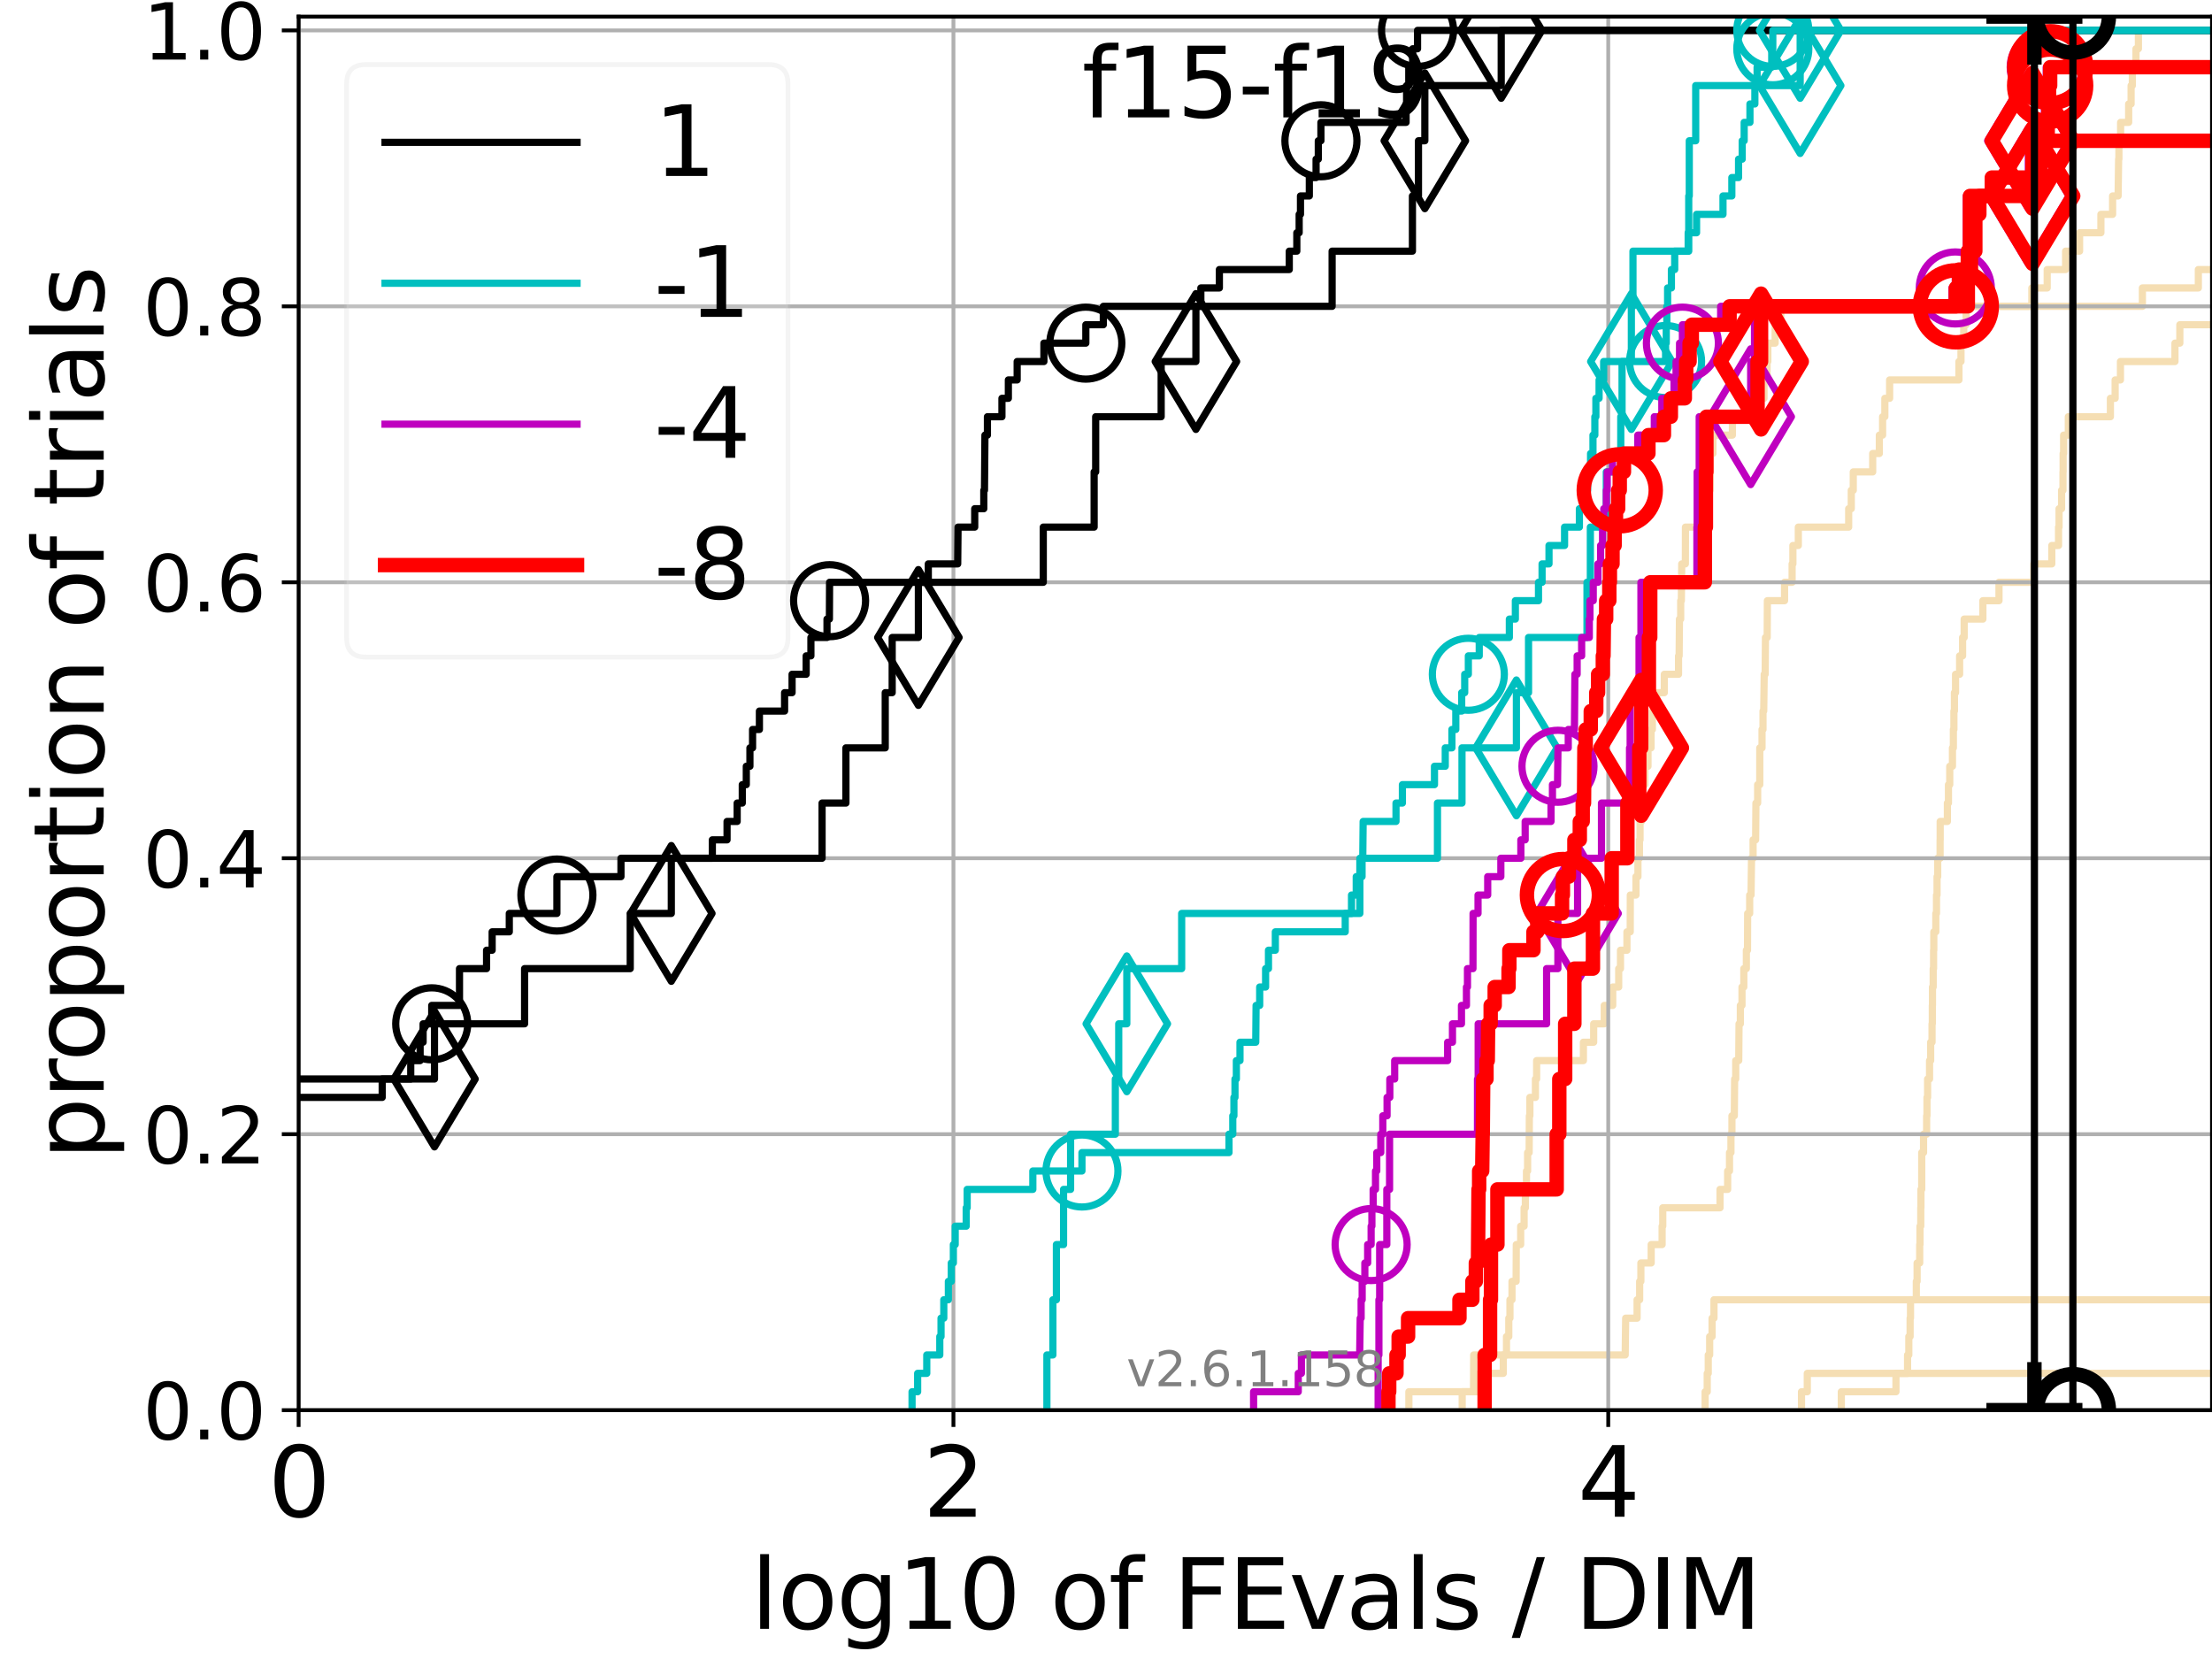 <?xml version="1.0" encoding="utf-8" standalone="no"?>
<!DOCTYPE svg PUBLIC "-//W3C//DTD SVG 1.1//EN"
  "http://www.w3.org/Graphics/SVG/1.1/DTD/svg11.dtd">
<svg xmlns:xlink="http://www.w3.org/1999/xlink" width="460.8pt" height="345.6pt" viewBox="0 0 460.8 345.6" xmlns="http://www.w3.org/2000/svg" version="1.1">
 <defs>
  <style type="text/css">*{stroke-linejoin: round; stroke-linecap: butt}</style>
 </defs>
 <g id="figure_1">
  <g id="patch_1">
   <path d="M 0 345.6 
L 460.8 345.6 
L 460.8 0 
L 0 0 
z
" style="fill: #ffffff"/>
  </g>
  <g id="axes_1">
   <g id="patch_2">
    <path d="M 62.208 293.76 
L 460.8 293.76 
L 460.8 3.456 
L 62.208 3.456 
z
" style="fill: #ffffff"/>
   </g>
   <g id="line2d_1"/>
   <g id="line2d_2"/>
   <g id="line2d_3"/>
   <g id="line2d_4"/>
   <g id="line2d_5"/>
   <g id="line2d_6"/>
   <g id="line2d_7"/>
   <g id="line2d_8"/>
   <g id="line2d_9">
    <path d="M 293.495 293.76 
L 293.495 289.928 
L 308.21 289.928 
L 308.21 286.095 
L 313.165 286.095 
L 313.165 282.263 
L 313.83 282.263 
L 313.83 278.43 
L 314.308 278.43 
L 314.308 274.598 
L 314.551 274.598 
L 314.551 270.766 
L 314.978 270.766 
L 314.978 266.933 
L 315.835 266.933 
L 315.871 259.268 
L 316.786 259.268 
L 316.786 255.436 
L 317.499 255.436 
L 317.499 251.604 
L 317.764 251.604 
L 317.764 247.771 
L 317.994 247.771 
L 317.994 243.939 
L 318.23 243.939 
L 318.23 240.106 
L 318.55 240.106 
L 318.592 232.442 
L 318.702 232.442 
L 318.702 228.609 
L 319.857 228.609 
L 319.857 224.777 
L 320.109 224.777 
L 320.109 220.944 
L 329.853 220.944 
L 329.853 217.112 
L 331.992 217.112 
L 331.992 213.28 
L 334.196 213.28 
L 334.196 209.447 
L 335.958 209.447 
L 335.958 205.615 
L 337.206 205.615 
L 337.206 201.782 
L 337.577 201.782 
L 337.577 197.95 
L 338.921 197.95 
L 338.921 194.118 
L 339.607 194.118 
L 339.622 186.453 
L 340.801 186.453 
L 340.801 182.621 
L 341.216 182.621 
L 341.216 178.788 
L 341.524 178.788 
L 341.524 174.956 
L 341.651 174.956 
L 341.651 171.123 
L 341.95 171.123 
L 341.95 167.291 
L 342.062 167.291 
L 342.062 163.459 
L 342.652 163.459 
L 342.652 159.626 
L 343.307 159.626 
L 343.307 155.794 
L 343.944 155.794 
L 343.944 151.961 
L 344.218 151.961 
L 344.218 148.129 
L 345.134 148.129 
L 345.134 144.297 
L 346.706 144.297 
L 346.706 140.464 
L 349.669 140.464 
L 349.669 136.632 
L 349.795 136.632 
L 349.862 128.967 
L 350.118 128.967 
L 350.118 125.135 
L 350.256 125.135 
L 350.337 117.47 
L 351.093 117.47 
L 351.111 109.805 
L 354.52 109.805 
L 354.52 105.973 
L 354.751 105.973 
L 354.751 102.14 
L 356.233 102.14 
L 356.299 94.475 
L 356.827 94.475 
L 356.827 90.643 
L 360.892 90.643 
L 360.892 86.811 
L 366.736 86.811 
L 366.736 82.978 
L 367.477 82.978 
L 367.477 79.146 
L 368.111 79.146 
L 368.111 75.313 
L 368.272 75.313 
L 368.272 71.481 
L 369.796 71.481 
L 369.796 67.649 
L 370.968 67.649 
L 370.968 63.816 
L 423.276 63.816 
L 423.276 59.984 
L 426.47 59.984 
L 426.47 56.151 
L 430.303 56.151 
L 430.303 52.319 
L 433.215 52.319 
L 433.215 48.487 
L 437.655 48.487 
L 437.655 44.654 
L 440.093 44.654 
L 440.093 40.822 
L 441.241 40.822 
L 441.348 33.157 
L 441.406 33.157 
L 441.406 29.325 
L 441.763 29.325 
L 441.763 25.492 
L 443.439 25.492 
L 443.439 21.66 
L 443.949 21.66 
L 443.949 17.827 
L 444.208 17.827 
L 444.208 13.995 
L 444.964 13.995 
L 444.964 10.163 
L 445.472 10.163 
L 445.472 6.33 
L 445.472 6.33 
L 460.8 6.33 
L 460.8 6.33 
" clip-path="url(#p9f2f700ae9)" style="fill: none; stroke: #f5deb3; stroke-width: 1.5; stroke-linecap: square"/>
   </g>
   <g id="line2d_10"/>
   <g id="line2d_11"/>
   <g id="line2d_12"/>
   <g id="line2d_13"/>
   <g id="line2d_14"/>
   <g id="line2d_15"/>
   <g id="line2d_16"/>
   <g id="line2d_17"/>
   <g id="line2d_18"/>
   <g id="line2d_19"/>
   <g id="line2d_20"/>
   <g id="line2d_21"/>
   <g id="line2d_22"/>
   <g id="line2d_23"/>
   <g id="line2d_24">
    <path d="M 304.601 293.76 
L 304.601 289.928 
L 306.967 289.928 
L 306.998 282.263 
L 338.557 282.263 
L 338.657 274.598 
L 341.037 274.598 
L 341.037 270.766 
L 341.57 270.766 
L 341.57 266.933 
L 341.825 266.933 
L 341.825 263.101 
L 343.97 263.101 
L 343.97 259.268 
L 346.247 259.268 
L 346.247 255.436 
L 346.384 255.436 
L 346.384 251.604 
L 358.311 251.604 
L 358.311 247.771 
L 359.902 247.771 
L 359.902 243.939 
L 360.286 243.939 
L 360.286 240.106 
L 360.59 240.106 
L 360.59 236.274 
L 360.795 236.274 
L 360.795 232.442 
L 361.289 232.442 
L 361.356 224.777 
L 361.582 224.777 
L 361.582 220.944 
L 362.208 220.944 
L 362.273 213.28 
L 362.549 213.28 
L 362.549 209.447 
L 362.889 209.447 
L 362.889 205.615 
L 363.27 205.615 
L 363.27 201.782 
L 363.797 201.782 
L 363.797 197.95 
L 364.039 197.95 
L 364.069 190.285 
L 364.49 190.285 
L 364.49 186.453 
L 364.773 186.453 
L 364.876 178.788 
L 365.199 178.788 
L 365.199 174.956 
L 365.728 174.956 
L 365.793 167.291 
L 366.15 167.291 
L 366.15 163.459 
L 366.591 163.459 
L 366.597 155.794 
L 367.063 155.794 
L 367.063 151.961 
L 367.265 151.961 
L 367.265 148.129 
L 367.416 148.129 
L 367.518 140.464 
L 367.716 140.464 
L 367.779 132.799 
L 368.139 132.799 
L 368.177 125.135 
L 371.755 125.135 
L 371.755 121.302 
L 373.33 121.302 
L 373.33 117.47 
L 373.492 117.47 
L 373.492 113.637 
L 374.624 113.637 
L 374.624 109.805 
L 385.112 109.805 
L 385.112 105.973 
L 385.654 105.973 
L 385.654 102.14 
L 386.069 102.14 
L 386.069 98.308 
L 390.116 98.308 
L 390.116 94.475 
L 391.5 94.475 
L 391.5 90.643 
L 392.18 90.643 
L 392.18 86.811 
L 392.649 86.811 
L 392.649 82.978 
L 393.645 82.978 
L 393.645 79.146 
L 408.081 79.146 
L 408.081 75.313 
L 408.51 75.313 
L 408.51 71.481 
L 409.082 71.481 
L 409.082 67.649 
L 409.582 67.649 
L 409.582 63.816 
L 446.299 63.816 
L 446.299 59.984 
L 457.955 59.984 
L 457.955 56.151 
L 461.8 56.151 
L 461.8 56.151 
" clip-path="url(#p9f2f700ae9)" style="fill: none; stroke: #f5deb3; stroke-width: 1.5; stroke-linecap: square"/>
   </g>
   <g id="line2d_25">
    <path d="M 355.208 293.76 
L 355.208 289.928 
L 355.645 289.928 
L 355.645 286.095 
L 355.86 286.095 
L 355.86 282.263 
L 356.155 282.263 
L 356.155 278.43 
L 356.661 278.43 
L 356.661 274.598 
L 357.054 274.598 
L 357.054 270.766 
L 357.054 270.766 
L 357.054 270.766 
L 460.8 270.766 
" clip-path="url(#p9f2f700ae9)" style="fill: none; stroke: #f5deb3; stroke-width: 1.5; stroke-linecap: square"/>
   </g>
   <g id="line2d_26">
    <path d="M 383.581 293.76 
L 383.581 289.928 
L 394.964 289.928 
L 394.964 286.095 
L 394.964 286.095 
L 394.964 286.095 
L 460.8 286.095 
" clip-path="url(#p9f2f700ae9)" style="fill: none; stroke: #f5deb3; stroke-width: 1.5; stroke-linecap: square"/>
   </g>
   <g id="line2d_27"/>
   <g id="line2d_28">
    <path d="M 375.285 293.76 
L 375.285 289.928 
L 376.49 289.928 
L 376.49 286.095 
L 397.38 286.095 
L 397.38 282.263 
L 397.64 282.263 
L 397.64 278.43 
L 397.911 278.43 
L 397.911 274.598 
L 397.994 274.598 
L 397.994 270.766 
L 399.204 270.766 
L 399.204 266.933 
L 399.37 266.933 
L 399.37 263.101 
L 399.905 263.101 
L 399.905 259.268 
L 399.967 259.268 
L 399.967 255.436 
L 400.131 255.436 
L 400.131 251.604 
L 400.165 251.604 
L 400.165 247.771 
L 400.33 247.771 
L 400.33 243.939 
L 400.331 243.939 
L 400.331 240.106 
L 400.711 240.106 
L 400.711 236.274 
L 401.352 236.274 
L 401.352 232.442 
L 401.426 232.442 
L 401.426 228.609 
L 401.555 228.609 
L 401.555 224.777 
L 401.961 224.777 
L 401.961 220.944 
L 402.191 220.944 
L 402.191 217.112 
L 402.481 217.112 
L 402.481 213.28 
L 402.54 213.28 
L 402.54 209.447 
L 402.571 209.447 
L 402.571 205.615 
L 402.719 205.615 
L 402.719 201.782 
L 402.801 201.782 
L 402.801 197.95 
L 402.848 197.95 
L 402.848 194.118 
L 403.265 194.118 
L 403.265 190.285 
L 403.407 190.285 
L 403.407 186.453 
L 403.525 186.453 
L 403.525 182.621 
L 403.657 182.621 
L 403.657 178.788 
L 404.158 178.788 
L 404.158 174.956 
L 404.178 174.956 
L 404.178 171.123 
L 405.677 171.123 
L 405.677 167.291 
L 405.901 167.291 
L 405.901 163.459 
L 406.167 163.459 
L 406.167 159.626 
L 406.73 159.626 
L 406.73 155.794 
L 406.923 155.794 
L 406.923 151.961 
L 407.034 151.961 
L 407.034 148.129 
L 407.142 148.129 
L 407.142 144.297 
L 407.377 144.297 
L 407.377 140.464 
L 408.224 140.464 
L 408.224 136.632 
L 408.845 136.632 
L 408.845 132.799 
L 409.174 132.799 
L 409.174 128.967 
L 413.073 128.967 
L 413.073 125.135 
L 416.427 125.135 
L 416.427 121.302 
L 423.683 121.302 
L 423.683 117.47 
L 427.428 117.47 
L 427.428 113.637 
L 428.83 113.637 
L 428.83 109.805 
L 428.939 109.805 
L 428.939 105.973 
L 429.466 105.973 
L 429.466 102.14 
L 429.757 102.14 
L 429.757 98.308 
L 429.786 98.308 
L 429.786 94.475 
L 429.889 94.475 
L 429.889 90.643 
L 430.87 90.643 
L 430.87 86.811 
L 439.635 86.811 
L 439.635 82.978 
L 440.622 82.978 
L 440.622 79.146 
L 441.728 79.146 
L 441.728 75.313 
L 453.085 75.313 
L 453.085 71.481 
L 454.099 71.481 
L 454.099 67.649 
L 461.8 67.649 
" clip-path="url(#p9f2f700ae9)" style="fill: none; stroke: #f5deb3; stroke-width: 1.5; stroke-linecap: square"/>
   </g>
   <g id="line2d_29"/>
   <g id="line2d_30"/>
   <g id="matplotlib.axis_1">
    <g id="xtick_1">
     <g id="line2d_31">
      <path d="M 62.208 293.76 
L 62.208 3.456 
" clip-path="url(#p9f2f700ae9)" style="fill: none; stroke: #b0b0b0; stroke-width: 0.8; stroke-linecap: square"/>
     </g>
     <g id="line2d_32">
      <defs>
       <path id="m3aed3efb8a" d="M 0 0 
L 0 3.5 
" style="stroke: #000000; stroke-width: 0.8"/>
      </defs>
      <g>
       <use xlink:href="#m3aed3efb8a" x="62.208" y="293.76" style="stroke: #000000; stroke-width: 0.8"/>
      </g>
     </g>
     <g id="text_1">
      <!-- 0 -->
      <g transform="translate(55.846 315.957)scale(0.2 -0.2)">
       <defs>
        <path id="DejaVuSans-30" d="M 2034 4250 
Q 1547 4250 1301 3770 
Q 1056 3291 1056 2328 
Q 1056 1369 1301 889 
Q 1547 409 2034 409 
Q 2525 409 2770 889 
Q 3016 1369 3016 2328 
Q 3016 3291 2770 3770 
Q 2525 4250 2034 4250 
z
M 2034 4750 
Q 2819 4750 3233 4129 
Q 3647 3509 3647 2328 
Q 3647 1150 3233 529 
Q 2819 -91 2034 -91 
Q 1250 -91 836 529 
Q 422 1150 422 2328 
Q 422 3509 836 4129 
Q 1250 4750 2034 4750 
z
" transform="scale(0.016)"/>
       </defs>
       <use xlink:href="#DejaVuSans-30"/>
      </g>
     </g>
    </g>
    <g id="xtick_2">
     <g id="line2d_33">
      <path d="M 198.618 293.76 
L 198.618 3.456 
" clip-path="url(#p9f2f700ae9)" style="fill: none; stroke: #b0b0b0; stroke-width: 0.8; stroke-linecap: square"/>
     </g>
     <g id="line2d_34">
      <g>
       <use xlink:href="#m3aed3efb8a" x="198.618" y="293.76" style="stroke: #000000; stroke-width: 0.8"/>
      </g>
     </g>
     <g id="text_2">
      <!-- 2 -->
      <g transform="translate(192.255 315.957)scale(0.2 -0.2)">
       <defs>
        <path id="DejaVuSans-32" d="M 1228 531 
L 3431 531 
L 3431 0 
L 469 0 
L 469 531 
Q 828 903 1448 1529 
Q 2069 2156 2228 2338 
Q 2531 2678 2651 2914 
Q 2772 3150 2772 3378 
Q 2772 3750 2511 3984 
Q 2250 4219 1831 4219 
Q 1534 4219 1204 4116 
Q 875 4013 500 3803 
L 500 4441 
Q 881 4594 1212 4672 
Q 1544 4750 1819 4750 
Q 2544 4750 2975 4387 
Q 3406 4025 3406 3419 
Q 3406 3131 3298 2873 
Q 3191 2616 2906 2266 
Q 2828 2175 2409 1742 
Q 1991 1309 1228 531 
z
" transform="scale(0.016)"/>
       </defs>
       <use xlink:href="#DejaVuSans-32"/>
      </g>
     </g>
    </g>
    <g id="xtick_3">
     <g id="line2d_35">
      <path d="M 335.028 293.76 
L 335.028 3.456 
" clip-path="url(#p9f2f700ae9)" style="fill: none; stroke: #b0b0b0; stroke-width: 0.8; stroke-linecap: square"/>
     </g>
     <g id="line2d_36">
      <g>
       <use xlink:href="#m3aed3efb8a" x="335.028" y="293.76" style="stroke: #000000; stroke-width: 0.8"/>
      </g>
     </g>
     <g id="text_3">
      <!-- 4 -->
      <g transform="translate(328.665 315.957)scale(0.2 -0.2)">
       <defs>
        <path id="DejaVuSans-34" d="M 2419 4116 
L 825 1625 
L 2419 1625 
L 2419 4116 
z
M 2253 4666 
L 3047 4666 
L 3047 1625 
L 3713 1625 
L 3713 1100 
L 3047 1100 
L 3047 0 
L 2419 0 
L 2419 1100 
L 313 1100 
L 313 1709 
L 2253 4666 
z
" transform="scale(0.016)"/>
       </defs>
       <use xlink:href="#DejaVuSans-34"/>
      </g>
     </g>
    </g>
    <g id="text_4">
     <!-- log10 of FEvals / DIM -->
     <g transform="translate(156.431 339.313)scale(0.2 -0.2)">
      <defs>
       <path id="DejaVuSans-6c" d="M 603 4863 
L 1178 4863 
L 1178 0 
L 603 0 
L 603 4863 
z
" transform="scale(0.016)"/>
       <path id="DejaVuSans-6f" d="M 1959 3097 
Q 1497 3097 1228 2736 
Q 959 2375 959 1747 
Q 959 1119 1226 758 
Q 1494 397 1959 397 
Q 2419 397 2687 759 
Q 2956 1122 2956 1747 
Q 2956 2369 2687 2733 
Q 2419 3097 1959 3097 
z
M 1959 3584 
Q 2709 3584 3137 3096 
Q 3566 2609 3566 1747 
Q 3566 888 3137 398 
Q 2709 -91 1959 -91 
Q 1206 -91 779 398 
Q 353 888 353 1747 
Q 353 2609 779 3096 
Q 1206 3584 1959 3584 
z
" transform="scale(0.016)"/>
       <path id="DejaVuSans-67" d="M 2906 1791 
Q 2906 2416 2648 2759 
Q 2391 3103 1925 3103 
Q 1463 3103 1205 2759 
Q 947 2416 947 1791 
Q 947 1169 1205 825 
Q 1463 481 1925 481 
Q 2391 481 2648 825 
Q 2906 1169 2906 1791 
z
M 3481 434 
Q 3481 -459 3084 -895 
Q 2688 -1331 1869 -1331 
Q 1566 -1331 1297 -1286 
Q 1028 -1241 775 -1147 
L 775 -588 
Q 1028 -725 1275 -790 
Q 1522 -856 1778 -856 
Q 2344 -856 2625 -561 
Q 2906 -266 2906 331 
L 2906 616 
Q 2728 306 2450 153 
Q 2172 0 1784 0 
Q 1141 0 747 490 
Q 353 981 353 1791 
Q 353 2603 747 3093 
Q 1141 3584 1784 3584 
Q 2172 3584 2450 3431 
Q 2728 3278 2906 2969 
L 2906 3500 
L 3481 3500 
L 3481 434 
z
" transform="scale(0.016)"/>
       <path id="DejaVuSans-31" d="M 794 531 
L 1825 531 
L 1825 4091 
L 703 3866 
L 703 4441 
L 1819 4666 
L 2450 4666 
L 2450 531 
L 3481 531 
L 3481 0 
L 794 0 
L 794 531 
z
" transform="scale(0.016)"/>
       <path id="DejaVuSans-20" transform="scale(0.016)"/>
       <path id="DejaVuSans-66" d="M 2375 4863 
L 2375 4384 
L 1825 4384 
Q 1516 4384 1395 4259 
Q 1275 4134 1275 3809 
L 1275 3500 
L 2222 3500 
L 2222 3053 
L 1275 3053 
L 1275 0 
L 697 0 
L 697 3053 
L 147 3053 
L 147 3500 
L 697 3500 
L 697 3744 
Q 697 4328 969 4595 
Q 1241 4863 1831 4863 
L 2375 4863 
z
" transform="scale(0.016)"/>
       <path id="DejaVuSans-46" d="M 628 4666 
L 3309 4666 
L 3309 4134 
L 1259 4134 
L 1259 2759 
L 3109 2759 
L 3109 2228 
L 1259 2228 
L 1259 0 
L 628 0 
L 628 4666 
z
" transform="scale(0.016)"/>
       <path id="DejaVuSans-45" d="M 628 4666 
L 3578 4666 
L 3578 4134 
L 1259 4134 
L 1259 2753 
L 3481 2753 
L 3481 2222 
L 1259 2222 
L 1259 531 
L 3634 531 
L 3634 0 
L 628 0 
L 628 4666 
z
" transform="scale(0.016)"/>
       <path id="DejaVuSans-76" d="M 191 3500 
L 800 3500 
L 1894 563 
L 2988 3500 
L 3597 3500 
L 2284 0 
L 1503 0 
L 191 3500 
z
" transform="scale(0.016)"/>
       <path id="DejaVuSans-61" d="M 2194 1759 
Q 1497 1759 1228 1600 
Q 959 1441 959 1056 
Q 959 750 1161 570 
Q 1363 391 1709 391 
Q 2188 391 2477 730 
Q 2766 1069 2766 1631 
L 2766 1759 
L 2194 1759 
z
M 3341 1997 
L 3341 0 
L 2766 0 
L 2766 531 
Q 2569 213 2275 61 
Q 1981 -91 1556 -91 
Q 1019 -91 701 211 
Q 384 513 384 1019 
Q 384 1609 779 1909 
Q 1175 2209 1959 2209 
L 2766 2209 
L 2766 2266 
Q 2766 2663 2505 2880 
Q 2244 3097 1772 3097 
Q 1472 3097 1187 3025 
Q 903 2953 641 2809 
L 641 3341 
Q 956 3463 1253 3523 
Q 1550 3584 1831 3584 
Q 2591 3584 2966 3190 
Q 3341 2797 3341 1997 
z
" transform="scale(0.016)"/>
       <path id="DejaVuSans-73" d="M 2834 3397 
L 2834 2853 
Q 2591 2978 2328 3040 
Q 2066 3103 1784 3103 
Q 1356 3103 1142 2972 
Q 928 2841 928 2578 
Q 928 2378 1081 2264 
Q 1234 2150 1697 2047 
L 1894 2003 
Q 2506 1872 2764 1633 
Q 3022 1394 3022 966 
Q 3022 478 2636 193 
Q 2250 -91 1575 -91 
Q 1294 -91 989 -36 
Q 684 19 347 128 
L 347 722 
Q 666 556 975 473 
Q 1284 391 1588 391 
Q 1994 391 2212 530 
Q 2431 669 2431 922 
Q 2431 1156 2273 1281 
Q 2116 1406 1581 1522 
L 1381 1569 
Q 847 1681 609 1914 
Q 372 2147 372 2553 
Q 372 3047 722 3315 
Q 1072 3584 1716 3584 
Q 2034 3584 2315 3537 
Q 2597 3491 2834 3397 
z
" transform="scale(0.016)"/>
       <path id="DejaVuSans-2f" d="M 1625 4666 
L 2156 4666 
L 531 -594 
L 0 -594 
L 1625 4666 
z
" transform="scale(0.016)"/>
       <path id="DejaVuSans-44" d="M 1259 4147 
L 1259 519 
L 2022 519 
Q 2988 519 3436 956 
Q 3884 1394 3884 2338 
Q 3884 3275 3436 3711 
Q 2988 4147 2022 4147 
L 1259 4147 
z
M 628 4666 
L 1925 4666 
Q 3281 4666 3915 4102 
Q 4550 3538 4550 2338 
Q 4550 1131 3912 565 
Q 3275 0 1925 0 
L 628 0 
L 628 4666 
z
" transform="scale(0.016)"/>
       <path id="DejaVuSans-49" d="M 628 4666 
L 1259 4666 
L 1259 0 
L 628 0 
L 628 4666 
z
" transform="scale(0.016)"/>
       <path id="DejaVuSans-4d" d="M 628 4666 
L 1569 4666 
L 2759 1491 
L 3956 4666 
L 4897 4666 
L 4897 0 
L 4281 0 
L 4281 4097 
L 3078 897 
L 2444 897 
L 1241 4097 
L 1241 0 
L 628 0 
L 628 4666 
z
" transform="scale(0.016)"/>
      </defs>
      <use xlink:href="#DejaVuSans-6c"/>
      <use xlink:href="#DejaVuSans-6f" x="27.783"/>
      <use xlink:href="#DejaVuSans-67" x="88.965"/>
      <use xlink:href="#DejaVuSans-31" x="152.441"/>
      <use xlink:href="#DejaVuSans-30" x="216.064"/>
      <use xlink:href="#DejaVuSans-20" x="279.688"/>
      <use xlink:href="#DejaVuSans-6f" x="311.475"/>
      <use xlink:href="#DejaVuSans-66" x="372.656"/>
      <use xlink:href="#DejaVuSans-20" x="407.861"/>
      <use xlink:href="#DejaVuSans-46" x="439.648"/>
      <use xlink:href="#DejaVuSans-45" x="497.168"/>
      <use xlink:href="#DejaVuSans-76" x="560.352"/>
      <use xlink:href="#DejaVuSans-61" x="619.531"/>
      <use xlink:href="#DejaVuSans-6c" x="680.811"/>
      <use xlink:href="#DejaVuSans-73" x="708.594"/>
      <use xlink:href="#DejaVuSans-20" x="760.693"/>
      <use xlink:href="#DejaVuSans-2f" x="792.48"/>
      <use xlink:href="#DejaVuSans-20" x="826.172"/>
      <use xlink:href="#DejaVuSans-44" x="857.959"/>
      <use xlink:href="#DejaVuSans-49" x="934.961"/>
      <use xlink:href="#DejaVuSans-4d" x="964.453"/>
     </g>
    </g>
   </g>
   <g id="matplotlib.axis_2">
    <g id="ytick_1">
     <g id="line2d_37">
      <path d="M 62.208 293.76 
L 460.8 293.76 
" clip-path="url(#p9f2f700ae9)" style="fill: none; stroke: #b0b0b0; stroke-width: 0.8; stroke-linecap: square"/>
     </g>
     <g id="line2d_38">
      <defs>
       <path id="mc99ce8d01d" d="M 0 0 
L -3.5 0 
" style="stroke: #000000; stroke-width: 0.8"/>
      </defs>
      <g>
       <use xlink:href="#mc99ce8d01d" x="62.208" y="293.76" style="stroke: #000000; stroke-width: 0.8"/>
      </g>
     </g>
     <g id="text_5">
      <!-- 0.0 -->
      <g transform="translate(29.763 299.839)scale(0.16 -0.16)">
       <defs>
        <path id="DejaVuSans-2e" d="M 684 794 
L 1344 794 
L 1344 0 
L 684 0 
L 684 794 
z
" transform="scale(0.016)"/>
       </defs>
       <use xlink:href="#DejaVuSans-30"/>
       <use xlink:href="#DejaVuSans-2e" x="63.623"/>
       <use xlink:href="#DejaVuSans-30" x="95.41"/>
      </g>
     </g>
    </g>
    <g id="ytick_2">
     <g id="line2d_39">
      <path d="M 62.208 236.274 
L 460.8 236.274 
" clip-path="url(#p9f2f700ae9)" style="fill: none; stroke: #b0b0b0; stroke-width: 0.8; stroke-linecap: square"/>
     </g>
     <g id="line2d_40">
      <g>
       <use xlink:href="#mc99ce8d01d" x="62.208" y="236.274" style="stroke: #000000; stroke-width: 0.8"/>
      </g>
     </g>
     <g id="text_6">
      <!-- 0.2 -->
      <g transform="translate(29.763 242.353)scale(0.16 -0.16)">
       <use xlink:href="#DejaVuSans-30"/>
       <use xlink:href="#DejaVuSans-2e" x="63.623"/>
       <use xlink:href="#DejaVuSans-32" x="95.41"/>
      </g>
     </g>
    </g>
    <g id="ytick_3">
     <g id="line2d_41">
      <path d="M 62.208 178.788 
L 460.8 178.788 
" clip-path="url(#p9f2f700ae9)" style="fill: none; stroke: #b0b0b0; stroke-width: 0.8; stroke-linecap: square"/>
     </g>
     <g id="line2d_42">
      <g>
       <use xlink:href="#mc99ce8d01d" x="62.208" y="178.788" style="stroke: #000000; stroke-width: 0.8"/>
      </g>
     </g>
     <g id="text_7">
      <!-- 0.4 -->
      <g transform="translate(29.763 184.867)scale(0.16 -0.16)">
       <use xlink:href="#DejaVuSans-30"/>
       <use xlink:href="#DejaVuSans-2e" x="63.623"/>
       <use xlink:href="#DejaVuSans-34" x="95.41"/>
      </g>
     </g>
    </g>
    <g id="ytick_4">
     <g id="line2d_43">
      <path d="M 62.208 121.302 
L 460.8 121.302 
" clip-path="url(#p9f2f700ae9)" style="fill: none; stroke: #b0b0b0; stroke-width: 0.8; stroke-linecap: square"/>
     </g>
     <g id="line2d_44">
      <g>
       <use xlink:href="#mc99ce8d01d" x="62.208" y="121.302" style="stroke: #000000; stroke-width: 0.8"/>
      </g>
     </g>
     <g id="text_8">
      <!-- 0.6 -->
      <g transform="translate(29.763 127.381)scale(0.16 -0.16)">
       <defs>
        <path id="DejaVuSans-36" d="M 2113 2584 
Q 1688 2584 1439 2293 
Q 1191 2003 1191 1497 
Q 1191 994 1439 701 
Q 1688 409 2113 409 
Q 2538 409 2786 701 
Q 3034 994 3034 1497 
Q 3034 2003 2786 2293 
Q 2538 2584 2113 2584 
z
M 3366 4563 
L 3366 3988 
Q 3128 4100 2886 4159 
Q 2644 4219 2406 4219 
Q 1781 4219 1451 3797 
Q 1122 3375 1075 2522 
Q 1259 2794 1537 2939 
Q 1816 3084 2150 3084 
Q 2853 3084 3261 2657 
Q 3669 2231 3669 1497 
Q 3669 778 3244 343 
Q 2819 -91 2113 -91 
Q 1303 -91 875 529 
Q 447 1150 447 2328 
Q 447 3434 972 4092 
Q 1497 4750 2381 4750 
Q 2619 4750 2861 4703 
Q 3103 4656 3366 4563 
z
" transform="scale(0.016)"/>
       </defs>
       <use xlink:href="#DejaVuSans-30"/>
       <use xlink:href="#DejaVuSans-2e" x="63.623"/>
       <use xlink:href="#DejaVuSans-36" x="95.41"/>
      </g>
     </g>
    </g>
    <g id="ytick_5">
     <g id="line2d_45">
      <path d="M 62.208 63.816 
L 460.8 63.816 
" clip-path="url(#p9f2f700ae9)" style="fill: none; stroke: #b0b0b0; stroke-width: 0.8; stroke-linecap: square"/>
     </g>
     <g id="line2d_46">
      <g>
       <use xlink:href="#mc99ce8d01d" x="62.208" y="63.816" style="stroke: #000000; stroke-width: 0.8"/>
      </g>
     </g>
     <g id="text_9">
      <!-- 0.8 -->
      <g transform="translate(29.763 69.895)scale(0.16 -0.16)">
       <defs>
        <path id="DejaVuSans-38" d="M 2034 2216 
Q 1584 2216 1326 1975 
Q 1069 1734 1069 1313 
Q 1069 891 1326 650 
Q 1584 409 2034 409 
Q 2484 409 2743 651 
Q 3003 894 3003 1313 
Q 3003 1734 2745 1975 
Q 2488 2216 2034 2216 
z
M 1403 2484 
Q 997 2584 770 2862 
Q 544 3141 544 3541 
Q 544 4100 942 4425 
Q 1341 4750 2034 4750 
Q 2731 4750 3128 4425 
Q 3525 4100 3525 3541 
Q 3525 3141 3298 2862 
Q 3072 2584 2669 2484 
Q 3125 2378 3379 2068 
Q 3634 1759 3634 1313 
Q 3634 634 3220 271 
Q 2806 -91 2034 -91 
Q 1263 -91 848 271 
Q 434 634 434 1313 
Q 434 1759 690 2068 
Q 947 2378 1403 2484 
z
M 1172 3481 
Q 1172 3119 1398 2916 
Q 1625 2713 2034 2713 
Q 2441 2713 2670 2916 
Q 2900 3119 2900 3481 
Q 2900 3844 2670 4047 
Q 2441 4250 2034 4250 
Q 1625 4250 1398 4047 
Q 1172 3844 1172 3481 
z
" transform="scale(0.016)"/>
       </defs>
       <use xlink:href="#DejaVuSans-30"/>
       <use xlink:href="#DejaVuSans-2e" x="63.623"/>
       <use xlink:href="#DejaVuSans-38" x="95.41"/>
      </g>
     </g>
    </g>
    <g id="ytick_6">
     <g id="line2d_47">
      <path d="M 62.208 6.33 
L 460.8 6.33 
" clip-path="url(#p9f2f700ae9)" style="fill: none; stroke: #b0b0b0; stroke-width: 0.8; stroke-linecap: square"/>
     </g>
     <g id="line2d_48">
      <g>
       <use xlink:href="#mc99ce8d01d" x="62.208" y="6.33" style="stroke: #000000; stroke-width: 0.8"/>
      </g>
     </g>
     <g id="text_10">
      <!-- 1.0 -->
      <g transform="translate(29.763 12.409)scale(0.16 -0.16)">
       <use xlink:href="#DejaVuSans-31"/>
       <use xlink:href="#DejaVuSans-2e" x="63.623"/>
       <use xlink:href="#DejaVuSans-30" x="95.41"/>
      </g>
     </g>
    </g>
    <g id="text_11">
     <!-- proportion of trials -->
     <g transform="translate(21.604 241.614)rotate(-90)scale(0.2 -0.2)">
      <defs>
       <path id="DejaVuSans-70" d="M 1159 525 
L 1159 -1331 
L 581 -1331 
L 581 3500 
L 1159 3500 
L 1159 2969 
Q 1341 3281 1617 3432 
Q 1894 3584 2278 3584 
Q 2916 3584 3314 3078 
Q 3713 2572 3713 1747 
Q 3713 922 3314 415 
Q 2916 -91 2278 -91 
Q 1894 -91 1617 61 
Q 1341 213 1159 525 
z
M 3116 1747 
Q 3116 2381 2855 2742 
Q 2594 3103 2138 3103 
Q 1681 3103 1420 2742 
Q 1159 2381 1159 1747 
Q 1159 1113 1420 752 
Q 1681 391 2138 391 
Q 2594 391 2855 752 
Q 3116 1113 3116 1747 
z
" transform="scale(0.016)"/>
       <path id="DejaVuSans-72" d="M 2631 2963 
Q 2534 3019 2420 3045 
Q 2306 3072 2169 3072 
Q 1681 3072 1420 2755 
Q 1159 2438 1159 1844 
L 1159 0 
L 581 0 
L 581 3500 
L 1159 3500 
L 1159 2956 
Q 1341 3275 1631 3429 
Q 1922 3584 2338 3584 
Q 2397 3584 2469 3576 
Q 2541 3569 2628 3553 
L 2631 2963 
z
" transform="scale(0.016)"/>
       <path id="DejaVuSans-74" d="M 1172 4494 
L 1172 3500 
L 2356 3500 
L 2356 3053 
L 1172 3053 
L 1172 1153 
Q 1172 725 1289 603 
Q 1406 481 1766 481 
L 2356 481 
L 2356 0 
L 1766 0 
Q 1100 0 847 248 
Q 594 497 594 1153 
L 594 3053 
L 172 3053 
L 172 3500 
L 594 3500 
L 594 4494 
L 1172 4494 
z
" transform="scale(0.016)"/>
       <path id="DejaVuSans-69" d="M 603 3500 
L 1178 3500 
L 1178 0 
L 603 0 
L 603 3500 
z
M 603 4863 
L 1178 4863 
L 1178 4134 
L 603 4134 
L 603 4863 
z
" transform="scale(0.016)"/>
       <path id="DejaVuSans-6e" d="M 3513 2113 
L 3513 0 
L 2938 0 
L 2938 2094 
Q 2938 2591 2744 2837 
Q 2550 3084 2163 3084 
Q 1697 3084 1428 2787 
Q 1159 2491 1159 1978 
L 1159 0 
L 581 0 
L 581 3500 
L 1159 3500 
L 1159 2956 
Q 1366 3272 1645 3428 
Q 1925 3584 2291 3584 
Q 2894 3584 3203 3211 
Q 3513 2838 3513 2113 
z
" transform="scale(0.016)"/>
      </defs>
      <use xlink:href="#DejaVuSans-70"/>
      <use xlink:href="#DejaVuSans-72" x="63.477"/>
      <use xlink:href="#DejaVuSans-6f" x="102.34"/>
      <use xlink:href="#DejaVuSans-70" x="163.521"/>
      <use xlink:href="#DejaVuSans-6f" x="226.998"/>
      <use xlink:href="#DejaVuSans-72" x="288.18"/>
      <use xlink:href="#DejaVuSans-74" x="329.293"/>
      <use xlink:href="#DejaVuSans-69" x="368.502"/>
      <use xlink:href="#DejaVuSans-6f" x="396.285"/>
      <use xlink:href="#DejaVuSans-6e" x="457.467"/>
      <use xlink:href="#DejaVuSans-20" x="520.846"/>
      <use xlink:href="#DejaVuSans-6f" x="552.633"/>
      <use xlink:href="#DejaVuSans-66" x="613.814"/>
      <use xlink:href="#DejaVuSans-20" x="649.02"/>
      <use xlink:href="#DejaVuSans-74" x="680.807"/>
      <use xlink:href="#DejaVuSans-72" x="720.016"/>
      <use xlink:href="#DejaVuSans-69" x="761.129"/>
      <use xlink:href="#DejaVuSans-61" x="788.912"/>
      <use xlink:href="#DejaVuSans-6c" x="850.191"/>
      <use xlink:href="#DejaVuSans-73" x="877.975"/>
     </g>
    </g>
   </g>
   <g id="line2d_49">
    <path d="M -1 236.274 
L 47.077 236.274 
L 47.077 224.777 
L 90.511 224.777 
L 90.511 213.28 
L 109.283 213.28 
L 109.283 201.782 
L 131.289 201.782 
L 131.289 190.285 
L 139.846 190.285 
L 139.846 178.788 
L 171.253 178.788 
L 171.253 167.291 
L 176.222 167.291 
L 176.222 155.794 
L 184.41 155.794 
L 184.41 144.297 
L 185.858 144.297 
L 185.858 132.799 
L 191.315 132.799 
L 191.315 121.302 
L 217.333 121.302 
L 217.333 109.805 
L 227.929 109.805 
L 227.929 98.308 
L 228.252 98.308 
L 228.252 86.811 
L 241.892 86.811 
L 241.892 75.313 
L 249.13 75.313 
L 249.13 63.816 
L 277.504 63.816 
L 277.504 52.319 
L 294.235 52.319 
L 294.235 40.822 
L 295.493 40.822 
L 295.493 29.325 
L 296.82 29.325 
L 296.82 17.827 
L 312.732 17.827 
L 312.732 6.33 
L 312.732 6.33 
L 312.732 6.33 
L 460.8 6.33 
" clip-path="url(#p9f2f700ae9)" style="fill: none; stroke: #000000; stroke-width: 1.5; stroke-linecap: square"/>
   </g>
   <g id="line2d_50">
    <defs>
     <path id="m42719891b1" d="M -0 14.142 
L 8.485 0 
L -0 -14.142 
L -8.485 -0 
z
" style="stroke: #000000; stroke-width: 1.5; stroke-linejoin: miter"/>
    </defs>
    <g clip-path="url(#p9f2f700ae9)">
     <use xlink:href="#m42719891b1" x="90.511" y="224.777" style="fill-opacity: 0; stroke: #000000; stroke-width: 1.5; stroke-linejoin: miter"/>
     <use xlink:href="#m42719891b1" x="139.846" y="190.285" style="fill-opacity: 0; stroke: #000000; stroke-width: 1.5; stroke-linejoin: miter"/>
     <use xlink:href="#m42719891b1" x="191.315" y="132.799" style="fill-opacity: 0; stroke: #000000; stroke-width: 1.5; stroke-linejoin: miter"/>
     <use xlink:href="#m42719891b1" x="249.13" y="75.313" style="fill-opacity: 0; stroke: #000000; stroke-width: 1.5; stroke-linejoin: miter"/>
     <use xlink:href="#m42719891b1" x="296.82" y="29.325" style="fill-opacity: 0; stroke: #000000; stroke-width: 1.5; stroke-linejoin: miter"/>
     <use xlink:href="#m42719891b1" x="312.732" y="6.33" style="fill-opacity: 0; stroke: #000000; stroke-width: 1.5; stroke-linejoin: miter"/>
    </g>
   </g>
   <g id="line2d_51">
    <path clip-path="url(#p9f2f700ae9)" style="fill: none; stroke: #000000; stroke-width: 1.5; stroke-linecap: square"/>
    <g clip-path="url(#p9f2f700ae9)">
     <use xlink:href="#m42719891b1" x="-1" y="581.19" style="fill-opacity: 0; stroke: #000000; stroke-width: 1.5; stroke-linejoin: miter"/>
     <use xlink:href="#m42719891b1" x="460.8" y="581.19" style="fill-opacity: 0; stroke: #000000; stroke-width: 1.5; stroke-linejoin: miter"/>
    </g>
   </g>
   <g id="line2d_52">
    <path d="M -1 232.442 
L 26.545 232.442 
L 26.545 228.609 
L 79.619 228.609 
L 79.619 224.777 
L 85.563 224.777 
L 85.563 220.944 
L 87.517 220.944 
L 87.517 217.112 
L 88.14 217.112 
L 88.14 213.28 
L 89.936 213.28 
L 89.936 209.447 
L 95.721 209.447 
L 95.721 201.782 
L 101.36 201.782 
L 101.36 197.95 
L 102.522 197.95 
L 102.522 194.118 
L 106.095 194.118 
L 106.095 190.285 
L 116.013 190.285 
L 116.013 182.621 
L 129.358 182.621 
L 129.358 178.788 
L 148.394 178.788 
L 148.394 174.956 
L 151.459 174.956 
L 151.459 171.123 
L 153.565 171.123 
L 153.565 167.291 
L 154.63 167.291 
L 154.63 163.459 
L 155.468 163.459 
L 155.468 159.626 
L 156.222 159.626 
L 156.222 155.794 
L 156.774 155.794 
L 156.774 151.961 
L 158.199 151.961 
L 158.199 148.129 
L 163.445 148.129 
L 163.445 144.297 
L 165.005 144.297 
L 165.005 140.464 
L 167.941 140.464 
L 167.941 136.632 
L 168.926 136.632 
L 168.926 132.799 
L 172.28 132.799 
L 172.28 128.967 
L 172.78 128.967 
L 172.816 121.302 
L 193.383 121.302 
L 193.383 117.47 
L 199.508 117.47 
L 199.58 109.805 
L 203.053 109.805 
L 203.053 105.973 
L 204.942 105.973 
L 204.942 102.14 
L 205.085 102.14 
L 205.18 90.643 
L 205.698 90.643 
L 205.698 86.811 
L 208.722 86.811 
L 208.722 82.978 
L 210.06 82.978 
L 210.06 79.146 
L 211.894 79.146 
L 211.894 75.313 
L 217.466 75.313 
L 217.466 71.481 
L 226.2 71.481 
L 226.2 67.649 
L 229.843 67.649 
L 229.843 63.816 
L 250.159 63.816 
L 250.159 59.984 
L 254.019 59.984 
L 254.019 56.151 
L 268.578 56.151 
L 268.578 52.319 
L 270.151 52.319 
L 270.151 48.487 
L 270.639 48.487 
L 270.639 44.654 
L 270.914 44.654 
L 270.914 40.822 
L 272.758 40.822 
L 272.758 36.989 
L 274.163 36.989 
L 274.163 33.157 
L 274.627 33.157 
L 274.627 29.325 
L 275.171 29.325 
L 275.171 25.492 
L 292.91 25.492 
L 292.91 21.66 
L 293.022 21.66 
L 293.022 17.827 
L 293.473 17.827 
L 293.473 13.995 
L 294.282 13.995 
L 294.282 10.163 
L 295.3 10.163 
L 295.3 6.33 
L 295.3 6.33 
L 460.8 6.33 
L 460.8 6.33 
" clip-path="url(#p9f2f700ae9)" style="fill: none; stroke: #000000; stroke-width: 1.5; stroke-linecap: square"/>
   </g>
   <g id="line2d_53">
    <defs>
     <path id="m93047143b6" d="M 0 7.5 
C 1.989 7.5 3.897 6.71 5.303 5.303 
C 6.71 3.897 7.5 1.989 7.5 0 
C 7.5 -1.989 6.71 -3.897 5.303 -5.303 
C 3.897 -6.71 1.989 -7.5 0 -7.5 
C -1.989 -7.5 -3.897 -6.71 -5.303 -5.303 
C -6.71 -3.897 -7.5 -1.989 -7.5 0 
C -7.5 1.989 -6.71 3.897 -5.303 5.303 
C -3.897 6.71 -1.989 7.5 0 7.5 
z
" style="stroke: #000000; stroke-width: 1.5"/>
    </defs>
    <g clip-path="url(#p9f2f700ae9)">
     <use xlink:href="#m93047143b6" x="89.936" y="213.28" style="fill-opacity: 0; stroke: #000000; stroke-width: 1.5"/>
     <use xlink:href="#m93047143b6" x="116.013" y="186.453" style="fill-opacity: 0; stroke: #000000; stroke-width: 1.5"/>
     <use xlink:href="#m93047143b6" x="172.816" y="125.135" style="fill-opacity: 0; stroke: #000000; stroke-width: 1.5"/>
     <use xlink:href="#m93047143b6" x="226.2" y="71.481" style="fill-opacity: 0; stroke: #000000; stroke-width: 1.5"/>
     <use xlink:href="#m93047143b6" x="275.171" y="29.325" style="fill-opacity: 0; stroke: #000000; stroke-width: 1.5"/>
     <use xlink:href="#m93047143b6" x="295.3" y="6.33" style="fill-opacity: 0; stroke: #000000; stroke-width: 1.5"/>
    </g>
   </g>
   <g id="line2d_54">
    <path clip-path="url(#p9f2f700ae9)" style="fill: none; stroke: #000000; stroke-width: 1.5; stroke-linecap: square"/>
   </g>
   <g id="line2d_55">
    <path d="M 218.087 293.76 
L 218.087 282.263 
L 219.334 282.263 
L 219.334 270.766 
L 220.068 270.766 
L 220.068 259.268 
L 221.559 259.268 
L 221.559 247.771 
L 223.024 247.771 
L 223.024 236.274 
L 232.345 236.274 
L 232.345 224.777 
L 233.053 224.777 
L 233.053 213.28 
L 234.736 213.28 
L 234.736 201.782 
L 246.163 201.782 
L 246.163 190.285 
L 283.283 190.285 
L 283.283 178.788 
L 299.451 178.788 
L 299.451 167.291 
L 304.559 167.291 
L 304.559 155.794 
L 315.896 155.794 
L 315.896 144.297 
L 318.423 144.297 
L 318.423 132.799 
L 330.6 132.799 
L 330.6 121.302 
L 331.3 121.302 
L 331.3 109.805 
L 334.619 109.805 
L 334.619 98.308 
L 337.636 98.308 
L 337.636 86.811 
L 337.904 86.811 
L 337.904 75.313 
L 339.843 75.313 
L 339.843 63.816 
L 340.177 63.816 
L 340.177 52.319 
L 351.795 52.319 
L 351.795 40.822 
L 351.907 40.822 
L 351.907 29.325 
L 353.248 29.325 
L 353.248 17.827 
L 375.009 17.827 
L 375.009 6.33 
L 375.009 6.33 
L 375.009 6.33 
L 460.8 6.33 
" clip-path="url(#p9f2f700ae9)" style="fill: none; stroke: #00bfbf; stroke-width: 1.5; stroke-linecap: square"/>
   </g>
   <g id="line2d_56">
    <defs>
     <path id="m4707280e4e" d="M -0 14.142 
L 8.485 0 
L -0 -14.142 
L -8.485 -0 
z
" style="stroke: #00bfbf; stroke-width: 1.5; stroke-linejoin: miter"/>
    </defs>
    <g clip-path="url(#p9f2f700ae9)">
     <use xlink:href="#m4707280e4e" x="234.736" y="213.28" style="fill-opacity: 0; stroke: #00bfbf; stroke-width: 1.5; stroke-linejoin: miter"/>
     <use xlink:href="#m4707280e4e" x="315.896" y="155.794" style="fill-opacity: 0; stroke: #00bfbf; stroke-width: 1.5; stroke-linejoin: miter"/>
     <use xlink:href="#m4707280e4e" x="339.843" y="75.313" style="fill-opacity: 0; stroke: #00bfbf; stroke-width: 1.5; stroke-linejoin: miter"/>
     <use xlink:href="#m4707280e4e" x="375.009" y="17.827" style="fill-opacity: 0; stroke: #00bfbf; stroke-width: 1.5; stroke-linejoin: miter"/>
     <use xlink:href="#m4707280e4e" x="375.009" y="6.33" style="fill-opacity: 0; stroke: #00bfbf; stroke-width: 1.5; stroke-linejoin: miter"/>
    </g>
   </g>
   <g id="line2d_57">
    <path clip-path="url(#p9f2f700ae9)" style="fill: none; stroke: #00bfbf; stroke-width: 1.5; stroke-linecap: square"/>
    <g clip-path="url(#p9f2f700ae9)">
     <use xlink:href="#m4707280e4e" x="-1" y="581.19" style="fill-opacity: 0; stroke: #00bfbf; stroke-width: 1.5; stroke-linejoin: miter"/>
     <use xlink:href="#m4707280e4e" x="460.8" y="581.19" style="fill-opacity: 0; stroke: #00bfbf; stroke-width: 1.5; stroke-linejoin: miter"/>
    </g>
   </g>
   <g id="line2d_58">
    <path d="M 189.998 293.76 
L 189.998 289.928 
L 191.163 289.928 
L 191.163 286.095 
L 193.063 286.095 
L 193.063 282.263 
L 195.775 282.263 
L 195.775 278.43 
L 196.035 278.43 
L 196.035 274.598 
L 196.611 274.598 
L 196.611 270.766 
L 197.563 270.766 
L 197.563 266.933 
L 198.17 266.933 
L 198.17 263.101 
L 198.603 263.101 
L 198.603 259.268 
L 198.986 259.268 
L 198.986 255.436 
L 201.279 255.436 
L 201.279 251.604 
L 201.481 251.604 
L 201.481 247.771 
L 215.16 247.771 
L 215.16 243.939 
L 225.39 243.939 
L 225.39 240.106 
L 256.02 240.106 
L 256.02 236.274 
L 256.811 236.274 
L 256.811 232.442 
L 257.049 232.442 
L 257.049 228.609 
L 257.269 228.609 
L 257.269 224.777 
L 257.556 224.777 
L 257.556 220.944 
L 258.313 220.944 
L 258.313 217.112 
L 261.597 217.112 
L 261.665 209.447 
L 262.417 209.447 
L 262.417 205.615 
L 263.649 205.615 
L 263.649 201.782 
L 264.248 201.782 
L 264.248 197.95 
L 265.675 197.95 
L 265.675 194.118 
L 280.236 194.118 
L 280.236 190.285 
L 281.545 190.285 
L 281.545 186.453 
L 282.529 186.453 
L 282.529 182.621 
L 283.741 182.621 
L 283.741 178.788 
L 283.889 178.788 
L 283.967 171.123 
L 290.814 171.123 
L 290.814 167.291 
L 292.146 167.291 
L 292.146 163.459 
L 298.828 163.459 
L 298.828 159.626 
L 301.074 159.626 
L 301.074 155.794 
L 302.459 155.794 
L 302.459 151.961 
L 303.272 151.961 
L 303.272 148.129 
L 304.498 148.129 
L 304.498 144.297 
L 305.125 144.297 
L 305.125 140.464 
L 305.884 140.464 
L 305.884 136.632 
L 308.154 136.632 
L 308.154 132.799 
L 314.427 132.799 
L 314.427 128.967 
L 315.678 128.967 
L 315.678 125.135 
L 320.497 125.135 
L 320.497 121.302 
L 321.244 121.302 
L 321.244 117.47 
L 322.686 117.47 
L 322.686 113.637 
L 325.929 113.637 
L 325.929 109.805 
L 329.016 109.805 
L 329.016 105.973 
L 330.012 105.973 
L 330.012 102.14 
L 330.724 102.14 
L 330.724 98.308 
L 331.346 98.308 
L 331.346 94.475 
L 331.846 94.475 
L 331.846 90.643 
L 332.236 90.643 
L 332.236 86.811 
L 332.453 86.811 
L 332.453 82.978 
L 333.118 82.978 
L 333.118 79.146 
L 334.072 79.146 
L 334.072 75.313 
L 346.971 75.313 
L 346.971 71.481 
L 347.11 71.481 
L 347.11 67.649 
L 347.234 67.649 
L 347.234 63.816 
L 347.395 63.816 
L 347.395 59.984 
L 348.185 59.984 
L 348.185 56.151 
L 348.873 56.151 
L 348.873 52.319 
L 351.678 52.319 
L 351.678 48.487 
L 353.425 48.487 
L 353.425 44.654 
L 358.931 44.654 
L 358.931 40.822 
L 360.774 40.822 
L 360.774 36.989 
L 362.174 36.989 
L 362.174 33.157 
L 362.934 33.157 
L 362.934 29.325 
L 363.344 29.325 
L 363.344 25.492 
L 364.546 25.492 
L 364.546 21.66 
L 365.571 21.66 
L 365.571 17.827 
L 366.036 17.827 
L 366.036 13.995 
L 369.084 13.995 
L 369.084 10.163 
L 369.307 10.163 
L 369.307 6.33 
L 369.307 6.33 
L 460.8 6.33 
L 460.8 6.33 
" clip-path="url(#p9f2f700ae9)" style="fill: none; stroke: #00bfbf; stroke-width: 1.5; stroke-linecap: square"/>
   </g>
   <g id="line2d_59">
    <defs>
     <path id="m0db2357fbc" d="M 0 7.5 
C 1.989 7.5 3.897 6.71 5.303 5.303 
C 6.71 3.897 7.5 1.989 7.5 0 
C 7.5 -1.989 6.71 -3.897 5.303 -5.303 
C 3.897 -6.71 1.989 -7.5 0 -7.5 
C -1.989 -7.5 -3.897 -6.71 -5.303 -5.303 
C -6.71 -3.897 -7.5 -1.989 -7.5 0 
C -7.5 1.989 -6.71 3.897 -5.303 5.303 
C -3.897 6.71 -1.989 7.5 0 7.5 
z
" style="stroke: #00bfbf; stroke-width: 1.5"/>
    </defs>
    <g clip-path="url(#p9f2f700ae9)">
     <use xlink:href="#m0db2357fbc" x="225.39" y="243.939" style="fill-opacity: 0; stroke: #00bfbf; stroke-width: 1.5"/>
     <use xlink:href="#m0db2357fbc" x="305.884" y="140.464" style="fill-opacity: 0; stroke: #00bfbf; stroke-width: 1.5"/>
     <use xlink:href="#m0db2357fbc" x="346.971" y="75.313" style="fill-opacity: 0; stroke: #00bfbf; stroke-width: 1.5"/>
     <use xlink:href="#m0db2357fbc" x="369.307" y="10.163" style="fill-opacity: 0; stroke: #00bfbf; stroke-width: 1.5"/>
     <use xlink:href="#m0db2357fbc" x="369.307" y="6.33" style="fill-opacity: 0; stroke: #00bfbf; stroke-width: 1.5"/>
    </g>
   </g>
   <g id="line2d_60">
    <path clip-path="url(#p9f2f700ae9)" style="fill: none; stroke: #00bfbf; stroke-width: 1.5; stroke-linecap: square"/>
   </g>
   <g id="line2d_61">
    <path d="M 287.093 293.76 
L 287.093 282.263 
L 287.254 282.263 
L 287.254 270.766 
L 287.412 270.766 
L 287.412 259.268 
L 288.9 259.268 
L 288.9 247.771 
L 289.473 247.771 
L 289.473 236.274 
L 307.788 236.274 
L 307.788 224.777 
L 307.931 224.777 
L 307.931 213.28 
L 322.186 213.28 
L 322.186 201.782 
L 324.534 201.782 
L 324.534 190.285 
L 328.64 190.285 
L 328.64 178.788 
L 333.616 178.788 
L 333.616 167.291 
L 339.461 167.291 
L 339.461 155.794 
L 339.592 155.794 
L 339.592 144.297 
L 341.441 144.297 
L 341.441 132.799 
L 341.837 132.799 
L 341.837 121.302 
L 353.496 121.302 
L 353.496 109.805 
L 353.55 109.805 
L 353.55 98.308 
L 353.975 98.308 
L 353.975 86.811 
L 364.699 86.811 
L 364.699 75.313 
L 365.497 75.313 
L 365.497 63.816 
L 409.274 63.816 
L 409.274 52.319 
L 409.628 52.319 
L 409.628 40.822 
L 422.536 40.822 
L 422.536 29.325 
L 422.536 29.325 
L 422.536 29.325 
L 460.8 29.325 
" clip-path="url(#p9f2f700ae9)" style="fill: none; stroke: #bf00bf; stroke-width: 1.5; stroke-linecap: square"/>
   </g>
   <g id="line2d_62">
    <defs>
     <path id="m1c6028fb99" d="M -0 14.142 
L 8.485 0 
L -0 -14.142 
L -8.485 -0 
z
" style="stroke: #bf00bf; stroke-width: 1.5; stroke-linejoin: miter"/>
    </defs>
    <g clip-path="url(#p9f2f700ae9)">
     <use xlink:href="#m1c6028fb99" x="328.64" y="190.285" style="fill-opacity: 0; stroke: #bf00bf; stroke-width: 1.5; stroke-linejoin: miter"/>
     <use xlink:href="#m1c6028fb99" x="364.699" y="86.811" style="fill-opacity: 0; stroke: #bf00bf; stroke-width: 1.5; stroke-linejoin: miter"/>
     <use xlink:href="#m1c6028fb99" x="422.536" y="40.822" style="fill-opacity: 0; stroke: #bf00bf; stroke-width: 1.5; stroke-linejoin: miter"/>
     <use xlink:href="#m1c6028fb99" x="422.536" y="29.325" style="fill-opacity: 0; stroke: #bf00bf; stroke-width: 1.5; stroke-linejoin: miter"/>
    </g>
   </g>
   <g id="line2d_63">
    <path clip-path="url(#p9f2f700ae9)" style="fill: none; stroke: #bf00bf; stroke-width: 1.5; stroke-linecap: square"/>
    <g clip-path="url(#p9f2f700ae9)">
     <use xlink:href="#m1c6028fb99" x="-1" y="581.19" style="fill-opacity: 0; stroke: #bf00bf; stroke-width: 1.5; stroke-linejoin: miter"/>
     <use xlink:href="#m1c6028fb99" x="460.8" y="581.19" style="fill-opacity: 0; stroke: #bf00bf; stroke-width: 1.5; stroke-linejoin: miter"/>
    </g>
   </g>
   <g id="line2d_64">
    <path d="M 261.146 293.76 
L 261.146 289.928 
L 270.451 289.928 
L 270.451 286.095 
L 271.108 286.095 
L 271.108 282.263 
L 283.244 282.263 
L 283.353 274.598 
L 283.549 274.598 
L 283.549 270.766 
L 283.765 270.766 
L 283.765 266.933 
L 284.322 266.933 
L 284.322 263.101 
L 284.91 263.101 
L 284.91 259.268 
L 285.632 259.268 
L 285.632 255.436 
L 285.792 255.436 
L 285.792 251.604 
L 286.053 251.604 
L 286.053 247.771 
L 286.544 247.771 
L 286.544 243.939 
L 286.807 243.939 
L 286.807 240.106 
L 287.642 240.106 
L 287.642 236.274 
L 288.061 236.274 
L 288.061 232.442 
L 288.952 232.442 
L 288.952 228.609 
L 289.525 228.609 
L 289.525 224.777 
L 290.538 224.777 
L 290.538 220.944 
L 301.571 220.944 
L 301.571 217.112 
L 302.576 217.112 
L 302.576 213.28 
L 304.45 213.28 
L 304.45 209.447 
L 305.488 209.447 
L 305.488 205.615 
L 305.701 205.615 
L 305.701 201.782 
L 306.846 201.782 
L 306.869 190.285 
L 307.9 190.285 
L 307.9 186.453 
L 309.918 186.453 
L 309.918 182.621 
L 312.655 182.621 
L 312.655 178.788 
L 316.82 178.788 
L 316.82 174.956 
L 317.721 174.956 
L 317.721 171.123 
L 323.102 171.123 
L 323.102 167.291 
L 323.404 167.291 
L 323.404 163.459 
L 324.46 163.459 
L 324.554 155.794 
L 326.696 155.794 
L 326.696 151.961 
L 327.984 151.961 
L 328.079 140.464 
L 328.548 140.464 
L 328.548 136.632 
L 329.486 136.632 
L 329.486 132.799 
L 331.08 132.799 
L 331.08 128.967 
L 331.21 128.967 
L 331.21 125.135 
L 331.903 125.135 
L 331.903 121.302 
L 332.88 121.302 
L 332.88 117.47 
L 333.436 117.47 
L 333.436 113.637 
L 333.844 113.637 
L 333.844 109.805 
L 334.096 109.805 
L 334.096 105.973 
L 334.637 105.973 
L 334.637 102.14 
L 334.81 102.14 
L 334.81 98.308 
L 335.915 98.308 
L 335.915 94.475 
L 341.19 94.475 
L 341.19 90.643 
L 344.623 90.643 
L 344.623 86.811 
L 346.186 86.811 
L 346.186 82.978 
L 348.731 82.978 
L 348.731 79.146 
L 349.153 79.146 
L 349.153 75.313 
L 349.882 75.313 
L 349.882 71.481 
L 350.475 71.481 
L 350.475 67.649 
L 358.443 67.649 
L 358.443 63.816 
L 406.626 63.816 
L 406.626 59.984 
L 407.325 59.984 
L 407.325 56.151 
L 409.842 56.151 
L 409.842 52.319 
L 410.765 52.319 
L 410.841 44.654 
L 411.666 44.654 
L 411.666 40.822 
L 414.311 40.822 
L 414.311 36.989 
L 424.213 36.989 
L 424.213 33.157 
L 425.231 33.157 
L 425.231 29.325 
L 425.746 29.325 
L 425.746 25.492 
L 425.875 25.492 
L 425.875 21.66 
L 426.009 21.66 
L 426.009 17.827 
L 426.264 17.827 
L 426.264 13.995 
L 426.264 13.995 
L 460.8 13.995 
L 460.8 13.995 
" clip-path="url(#p9f2f700ae9)" style="fill: none; stroke: #bf00bf; stroke-width: 1.5; stroke-linecap: square"/>
   </g>
   <g id="line2d_65">
    <defs>
     <path id="ma04dff8e11" d="M 0 7.5 
C 1.989 7.5 3.897 6.71 5.303 5.303 
C 6.71 3.897 7.5 1.989 7.5 0 
C 7.5 -1.989 6.71 -3.897 5.303 -5.303 
C 3.897 -6.71 1.989 -7.5 0 -7.5 
C -1.989 -7.5 -3.897 -6.71 -5.303 -5.303 
C -6.71 -3.897 -7.5 -1.989 -7.5 0 
C -7.5 1.989 -6.71 3.897 -5.303 5.303 
C -3.897 6.71 -1.989 7.5 0 7.5 
z
" style="stroke: #bf00bf; stroke-width: 1.5"/>
    </defs>
    <g clip-path="url(#p9f2f700ae9)">
     <use xlink:href="#ma04dff8e11" x="285.632" y="259.268" style="fill-opacity: 0; stroke: #bf00bf; stroke-width: 1.5"/>
     <use xlink:href="#ma04dff8e11" x="324.554" y="159.626" style="fill-opacity: 0; stroke: #bf00bf; stroke-width: 1.5"/>
     <use xlink:href="#ma04dff8e11" x="350.475" y="71.481" style="fill-opacity: 0; stroke: #bf00bf; stroke-width: 1.5"/>
     <use xlink:href="#ma04dff8e11" x="407.325" y="59.984" style="fill-opacity: 0; stroke: #bf00bf; stroke-width: 1.5"/>
     <use xlink:href="#ma04dff8e11" x="426.264" y="13.995" style="fill-opacity: 0; stroke: #bf00bf; stroke-width: 1.5"/>
    </g>
   </g>
   <g id="line2d_66">
    <path clip-path="url(#p9f2f700ae9)" style="fill: none; stroke: #bf00bf; stroke-width: 1.5; stroke-linecap: square"/>
   </g>
   <g id="line2d_67">
    <path d="M 309.273 293.76 
L 309.273 282.263 
L 310.408 282.263 
L 310.408 270.766 
L 310.598 270.766 
L 310.598 259.268 
L 311.942 259.268 
L 311.942 247.771 
L 324.288 247.771 
L 324.288 236.274 
L 324.831 236.274 
L 324.831 224.777 
L 326.053 224.777 
L 326.053 213.28 
L 327.97 213.28 
L 327.97 201.782 
L 331.839 201.782 
L 331.839 190.285 
L 335.742 190.285 
L 335.742 178.788 
L 339.014 178.788 
L 339.014 167.291 
L 341.488 167.291 
L 341.488 155.794 
L 341.891 155.794 
L 341.891 144.297 
L 343.494 144.297 
L 343.494 132.799 
L 343.776 132.799 
L 343.776 121.302 
L 355.15 121.302 
L 355.15 109.805 
L 355.373 109.805 
L 355.373 98.308 
L 355.474 98.308 
L 355.474 86.811 
L 366.134 86.811 
L 366.134 75.313 
L 366.859 75.313 
L 366.859 63.816 
L 409.935 63.816 
L 409.935 52.319 
L 410.373 52.319 
L 410.373 40.822 
L 423.406 40.822 
L 423.406 29.325 
L 423.406 29.325 
L 423.406 29.325 
L 460.8 29.325 
" clip-path="url(#p9f2f700ae9)" style="fill: none; stroke: #ff0000; stroke-width: 3; stroke-linecap: square"/>
   </g>
   <g id="line2d_68">
    <defs>
     <path id="m8f6a4b3848" d="M -0 14.142 
L 8.485 0 
L -0 -14.142 
L -8.485 -0 
z
" style="stroke: #ff0000; stroke-width: 3; stroke-linejoin: miter"/>
    </defs>
    <g clip-path="url(#p9f2f700ae9)">
     <use xlink:href="#m8f6a4b3848" x="341.891" y="155.794" style="fill-opacity: 0; stroke: #ff0000; stroke-width: 3; stroke-linejoin: miter"/>
     <use xlink:href="#m8f6a4b3848" x="366.859" y="75.313" style="fill-opacity: 0; stroke: #ff0000; stroke-width: 3; stroke-linejoin: miter"/>
     <use xlink:href="#m8f6a4b3848" x="423.406" y="40.822" style="fill-opacity: 0; stroke: #ff0000; stroke-width: 3; stroke-linejoin: miter"/>
     <use xlink:href="#m8f6a4b3848" x="423.406" y="29.325" style="fill-opacity: 0; stroke: #ff0000; stroke-width: 3; stroke-linejoin: miter"/>
    </g>
   </g>
   <g id="line2d_69">
    <path clip-path="url(#p9f2f700ae9)" style="fill: none; stroke: #ff0000; stroke-width: 3; stroke-linecap: square"/>
    <g clip-path="url(#p9f2f700ae9)">
     <use xlink:href="#m8f6a4b3848" x="-1" y="581.19" style="fill-opacity: 0; stroke: #ff0000; stroke-width: 3; stroke-linejoin: miter"/>
     <use xlink:href="#m8f6a4b3848" x="460.8" y="581.19" style="fill-opacity: 0; stroke: #ff0000; stroke-width: 3; stroke-linejoin: miter"/>
    </g>
   </g>
   <g id="line2d_70">
    <path d="M 289.238 293.76 
L 289.238 289.928 
L 289.398 289.928 
L 289.398 286.095 
L 290.914 286.095 
L 290.914 282.263 
L 291.365 282.263 
L 291.365 278.43 
L 293.331 278.43 
L 293.331 274.598 
L 304.034 274.598 
L 304.034 270.766 
L 306.721 270.766 
L 306.721 266.933 
L 307.445 266.933 
L 307.445 263.101 
L 307.892 263.101 
L 308.002 247.771 
L 308.134 247.771 
L 308.134 243.939 
L 308.771 243.939 
L 308.867 236.274 
L 308.892 236.274 
L 308.984 224.777 
L 309.663 224.777 
L 309.663 220.944 
L 309.927 220.944 
L 310.005 213.28 
L 310.534 213.28 
L 310.534 209.447 
L 311.373 209.447 
L 311.373 205.615 
L 314.261 205.615 
L 314.261 201.782 
L 314.426 201.782 
L 314.426 197.95 
L 319.449 197.95 
L 319.449 194.118 
L 320.241 194.118 
L 320.241 190.285 
L 325.405 190.285 
L 325.405 186.453 
L 325.58 186.453 
L 325.58 182.621 
L 326.825 182.621 
L 326.825 178.788 
L 327.977 178.788 
L 327.977 174.956 
L 329.102 174.956 
L 329.102 171.123 
L 329.709 171.123 
L 329.709 167.291 
L 329.98 167.291 
L 330.06 155.794 
L 330.335 155.794 
L 330.335 151.961 
L 331.385 151.961 
L 331.385 148.129 
L 332.532 148.129 
L 332.532 144.297 
L 332.912 144.297 
L 332.912 140.464 
L 333.898 140.464 
L 333.898 136.632 
L 334.041 136.632 
L 334.128 128.967 
L 334.597 128.967 
L 334.597 125.135 
L 335.249 125.135 
L 335.249 121.302 
L 335.368 121.302 
L 335.368 117.47 
L 335.919 117.47 
L 335.919 113.637 
L 336.356 113.637 
L 336.356 109.805 
L 336.639 109.805 
L 336.639 105.973 
L 337.09 105.973 
L 337.09 102.14 
L 337.425 102.14 
L 337.425 98.308 
L 338.297 98.308 
L 338.297 94.475 
L 343.395 94.475 
L 343.395 90.643 
L 346.625 90.643 
L 346.625 86.811 
L 348.07 86.811 
L 348.07 82.978 
L 350.981 82.978 
L 350.981 79.146 
L 351.264 79.146 
L 351.264 75.313 
L 351.972 75.313 
L 351.972 71.481 
L 352.435 71.481 
L 352.435 67.649 
L 360.303 67.649 
L 360.303 63.816 
L 407.435 63.816 
L 407.435 59.984 
L 408.103 59.984 
L 408.103 56.151 
L 410.587 56.151 
L 410.587 52.319 
L 411.497 52.319 
L 411.499 44.654 
L 412.332 44.654 
L 412.332 40.822 
L 414.929 40.822 
L 414.929 36.989 
L 425.097 36.989 
L 425.097 33.157 
L 426.115 33.157 
L 426.115 29.325 
L 426.574 29.325 
L 426.574 25.492 
L 426.73 25.492 
L 426.73 21.66 
L 426.857 21.66 
L 426.857 17.827 
L 427.085 17.827 
L 427.085 13.995 
L 427.085 13.995 
L 460.8 13.995 
L 460.8 13.995 
" clip-path="url(#p9f2f700ae9)" style="fill: none; stroke: #ff0000; stroke-width: 3; stroke-linecap: square"/>
   </g>
   <g id="line2d_71">
    <defs>
     <path id="mbcacc81b77" d="M 0 7.5 
C 1.989 7.5 3.897 6.71 5.303 5.303 
C 6.71 3.897 7.5 1.989 7.5 0 
C 7.5 -1.989 6.71 -3.897 5.303 -5.303 
C 3.897 -6.71 1.989 -7.5 0 -7.5 
C -1.989 -7.5 -3.897 -6.71 -5.303 -5.303 
C -6.71 -3.897 -7.5 -1.989 -7.5 0 
C -7.5 1.989 -6.71 3.897 -5.303 5.303 
C -3.897 6.71 -1.989 7.5 0 7.5 
z
" style="stroke: #ff0000; stroke-width: 3"/>
    </defs>
    <g clip-path="url(#p9f2f700ae9)">
     <use xlink:href="#mbcacc81b77" x="325.58" y="186.453" style="fill-opacity: 0; stroke: #ff0000; stroke-width: 3"/>
     <use xlink:href="#mbcacc81b77" x="337.425" y="102.14" style="fill-opacity: 0; stroke: #ff0000; stroke-width: 3"/>
     <use xlink:href="#mbcacc81b77" x="407.435" y="63.816" style="fill-opacity: 0; stroke: #ff0000; stroke-width: 3"/>
     <use xlink:href="#mbcacc81b77" x="427.085" y="17.827" style="fill-opacity: 0; stroke: #ff0000; stroke-width: 3"/>
     <use xlink:href="#mbcacc81b77" x="427.085" y="13.995" style="fill-opacity: 0; stroke: #ff0000; stroke-width: 3"/>
    </g>
   </g>
   <g id="line2d_72">
    <path clip-path="url(#p9f2f700ae9)" style="fill: none; stroke: #ff0000; stroke-width: 3; stroke-linecap: square"/>
   </g>
   <g id="line2d_73">
    <path d="M 423.805 293.76 
L 423.805 3.456 
" clip-path="url(#p9f2f700ae9)" style="fill: none; stroke: #000000; stroke-width: 1.5; stroke-linecap: square"/>
    <defs>
     <path id="m132163d756" d="M -10 0 
L 10 0 
M 0 10 
L 0 -10 
" style="stroke: #000000; stroke-width: 3"/>
    </defs>
    <g clip-path="url(#p9f2f700ae9)">
     <use xlink:href="#m132163d756" x="423.805" y="293.76" style="stroke: #000000; stroke-width: 3"/>
     <use xlink:href="#m132163d756" x="423.805" y="3.456" style="stroke: #000000; stroke-width: 3"/>
    </g>
   </g>
   <g id="line2d_74">
    <path d="M 431.821 293.76 
L 431.821 3.456 
" clip-path="url(#p9f2f700ae9)" style="fill: none; stroke: #000000; stroke-width: 1.5; stroke-linecap: square"/>
    <defs>
     <path id="m2e74ddb881" d="M 0 7.5 
C 1.989 7.5 3.897 6.71 5.303 5.303 
C 6.71 3.897 7.5 1.989 7.5 0 
C 7.5 -1.989 6.71 -3.897 5.303 -5.303 
C 3.897 -6.71 1.989 -7.5 0 -7.5 
C -1.989 -7.5 -3.897 -6.71 -5.303 -5.303 
C -6.71 -3.897 -7.5 -1.989 -7.5 0 
C -7.5 1.989 -6.71 3.897 -5.303 5.303 
C -3.897 6.71 -1.989 7.5 0 7.5 
z
" style="stroke: #000000; stroke-width: 3"/>
    </defs>
    <g clip-path="url(#p9f2f700ae9)">
     <use xlink:href="#m2e74ddb881" x="431.821" y="293.76" style="fill-opacity: 0; stroke: #000000; stroke-width: 3"/>
     <use xlink:href="#m2e74ddb881" x="431.821" y="3.456" style="fill-opacity: 0; stroke: #000000; stroke-width: 3"/>
    </g>
   </g>
   <g id="patch_3">
    <path d="M 62.208 293.76 
L 62.208 3.456 
" style="fill: none; stroke: #000000; stroke-width: 0.8; stroke-linejoin: miter; stroke-linecap: square"/>
   </g>
   <g id="patch_4">
    <path d="M 460.8 293.76 
L 460.8 3.456 
" style="fill: none; stroke: #000000; stroke-width: 0.8; stroke-linejoin: miter; stroke-linecap: square"/>
   </g>
   <g id="patch_5">
    <path d="M 62.208 293.76 
L 460.8 293.76 
" style="fill: none; stroke: #000000; stroke-width: 0.8; stroke-linejoin: miter; stroke-linecap: square"/>
   </g>
   <g id="patch_6">
    <path d="M 62.208 3.456 
L 460.8 3.456 
" style="fill: none; stroke: #000000; stroke-width: 0.8; stroke-linejoin: miter; stroke-linecap: square"/>
   </g>
   <g id="text_12">
    <!-- f15-f19 -->
    <g transform="translate(225.406 24.459)scale(0.2 -0.2)">
     <defs>
      <path id="DejaVuSans-35" d="M 691 4666 
L 3169 4666 
L 3169 4134 
L 1269 4134 
L 1269 2991 
Q 1406 3038 1543 3061 
Q 1681 3084 1819 3084 
Q 2600 3084 3056 2656 
Q 3513 2228 3513 1497 
Q 3513 744 3044 326 
Q 2575 -91 1722 -91 
Q 1428 -91 1123 -41 
Q 819 9 494 109 
L 494 744 
Q 775 591 1075 516 
Q 1375 441 1709 441 
Q 2250 441 2565 725 
Q 2881 1009 2881 1497 
Q 2881 1984 2565 2268 
Q 2250 2553 1709 2553 
Q 1456 2553 1204 2497 
Q 953 2441 691 2322 
L 691 4666 
z
" transform="scale(0.016)"/>
      <path id="DejaVuSans-2d" d="M 313 2009 
L 1997 2009 
L 1997 1497 
L 313 1497 
L 313 2009 
z
" transform="scale(0.016)"/>
      <path id="DejaVuSans-39" d="M 703 97 
L 703 672 
Q 941 559 1184 500 
Q 1428 441 1663 441 
Q 2288 441 2617 861 
Q 2947 1281 2994 2138 
Q 2813 1869 2534 1725 
Q 2256 1581 1919 1581 
Q 1219 1581 811 2004 
Q 403 2428 403 3163 
Q 403 3881 828 4315 
Q 1253 4750 1959 4750 
Q 2769 4750 3195 4129 
Q 3622 3509 3622 2328 
Q 3622 1225 3098 567 
Q 2575 -91 1691 -91 
Q 1453 -91 1209 -44 
Q 966 3 703 97 
z
M 1959 2075 
Q 2384 2075 2632 2365 
Q 2881 2656 2881 3163 
Q 2881 3666 2632 3958 
Q 2384 4250 1959 4250 
Q 1534 4250 1286 3958 
Q 1038 3666 1038 3163 
Q 1038 2656 1286 2365 
Q 1534 2075 1959 2075 
z
" transform="scale(0.016)"/>
     </defs>
     <use xlink:href="#DejaVuSans-66"/>
     <use xlink:href="#DejaVuSans-31" x="35.205"/>
     <use xlink:href="#DejaVuSans-35" x="98.828"/>
     <use xlink:href="#DejaVuSans-2d" x="162.451"/>
     <use xlink:href="#DejaVuSans-66" x="198.535"/>
     <use xlink:href="#DejaVuSans-31" x="233.74"/>
     <use xlink:href="#DejaVuSans-39" x="297.363"/>
    </g>
   </g>
   <g id="text_13">
    <!-- absolute targets -->
    <g transform="translate(62.208 609.933)scale(0.14 -0.14)">
     <defs>
      <path id="DejaVuSans-62" d="M 3116 1747 
Q 3116 2381 2855 2742 
Q 2594 3103 2138 3103 
Q 1681 3103 1420 2742 
Q 1159 2381 1159 1747 
Q 1159 1113 1420 752 
Q 1681 391 2138 391 
Q 2594 391 2855 752 
Q 3116 1113 3116 1747 
z
M 1159 2969 
Q 1341 3281 1617 3432 
Q 1894 3584 2278 3584 
Q 2916 3584 3314 3078 
Q 3713 2572 3713 1747 
Q 3713 922 3314 415 
Q 2916 -91 2278 -91 
Q 1894 -91 1617 61 
Q 1341 213 1159 525 
L 1159 0 
L 581 0 
L 581 4863 
L 1159 4863 
L 1159 2969 
z
" transform="scale(0.016)"/>
      <path id="DejaVuSans-75" d="M 544 1381 
L 544 3500 
L 1119 3500 
L 1119 1403 
Q 1119 906 1312 657 
Q 1506 409 1894 409 
Q 2359 409 2629 706 
Q 2900 1003 2900 1516 
L 2900 3500 
L 3475 3500 
L 3475 0 
L 2900 0 
L 2900 538 
Q 2691 219 2414 64 
Q 2138 -91 1772 -91 
Q 1169 -91 856 284 
Q 544 659 544 1381 
z
M 1991 3584 
L 1991 3584 
z
" transform="scale(0.016)"/>
      <path id="DejaVuSans-65" d="M 3597 1894 
L 3597 1613 
L 953 1613 
Q 991 1019 1311 708 
Q 1631 397 2203 397 
Q 2534 397 2845 478 
Q 3156 559 3463 722 
L 3463 178 
Q 3153 47 2828 -22 
Q 2503 -91 2169 -91 
Q 1331 -91 842 396 
Q 353 884 353 1716 
Q 353 2575 817 3079 
Q 1281 3584 2069 3584 
Q 2775 3584 3186 3129 
Q 3597 2675 3597 1894 
z
M 3022 2063 
Q 3016 2534 2758 2815 
Q 2500 3097 2075 3097 
Q 1594 3097 1305 2825 
Q 1016 2553 972 2059 
L 3022 2063 
z
" transform="scale(0.016)"/>
     </defs>
     <use xlink:href="#DejaVuSans-61"/>
     <use xlink:href="#DejaVuSans-62" x="61.279"/>
     <use xlink:href="#DejaVuSans-73" x="124.756"/>
     <use xlink:href="#DejaVuSans-6f" x="176.855"/>
     <use xlink:href="#DejaVuSans-6c" x="238.037"/>
     <use xlink:href="#DejaVuSans-75" x="265.82"/>
     <use xlink:href="#DejaVuSans-74" x="329.199"/>
     <use xlink:href="#DejaVuSans-65" x="368.408"/>
     <use xlink:href="#DejaVuSans-20" x="429.932"/>
     <use xlink:href="#DejaVuSans-74" x="461.719"/>
     <use xlink:href="#DejaVuSans-61" x="500.928"/>
     <use xlink:href="#DejaVuSans-72" x="562.207"/>
     <use xlink:href="#DejaVuSans-67" x="601.57"/>
     <use xlink:href="#DejaVuSans-65" x="665.047"/>
     <use xlink:href="#DejaVuSans-74" x="726.57"/>
     <use xlink:href="#DejaVuSans-73" x="765.779"/>
    </g>
   </g>
   <g id="text_14">
    <!-- v2.6.1.158 -->
    <g style="fill: #808080" transform="translate(234.69 288.777)scale(0.1 -0.1)">
     <use xlink:href="#DejaVuSans-76"/>
     <use xlink:href="#DejaVuSans-32" x="59.18"/>
     <use xlink:href="#DejaVuSans-2e" x="122.803"/>
     <use xlink:href="#DejaVuSans-36" x="154.59"/>
     <use xlink:href="#DejaVuSans-2e" x="218.213"/>
     <use xlink:href="#DejaVuSans-31" x="250"/>
     <use xlink:href="#DejaVuSans-2e" x="313.623"/>
     <use xlink:href="#DejaVuSans-31" x="345.41"/>
     <use xlink:href="#DejaVuSans-35" x="409.033"/>
     <use xlink:href="#DejaVuSans-38" x="472.656"/>
    </g>
   </g>
   <g id="legend_1">
    <g id="patch_7">
     <path d="M 76.208 136.881 
L 160.149 136.881 
Q 164.149 136.881 164.149 132.881 
L 164.149 17.456 
Q 164.149 13.456 160.149 13.456 
L 76.208 13.456 
Q 72.208 13.456 72.208 17.456 
L 72.208 132.881 
Q 72.208 136.881 76.208 136.881 
z
" style="fill: #ffffff; opacity: 0.2; stroke: #cccccc; stroke-linejoin: miter"/>
    </g>
    <g id="line2d_75">
     <path d="M 80.208 29.653 
L 80.208 29.653 
L 100.208 29.653 
L 100.208 29.653 
L 120.208 29.653 
" style="fill: none; stroke: #000000; stroke-width: 1.5; stroke-linecap: square"/>
    </g>
    <g id="text_15">
     <!-- 1 -->
     <g transform="translate(136.208 36.653)scale(0.2 -0.2)">
      <use xlink:href="#DejaVuSans-31"/>
     </g>
    </g>
    <g id="line2d_76">
     <path d="M 80.208 59.009 
L 80.208 59.009 
L 100.208 59.009 
L 100.208 59.009 
L 120.208 59.009 
" style="fill: none; stroke: #00bfbf; stroke-width: 1.5; stroke-linecap: square"/>
    </g>
    <g id="text_16">
     <!-- -1 -->
     <g transform="translate(136.208 66.009)scale(0.2 -0.2)">
      <use xlink:href="#DejaVuSans-2d"/>
      <use xlink:href="#DejaVuSans-31" x="36.084"/>
     </g>
    </g>
    <g id="line2d_77">
     <path d="M 80.208 88.365 
L 80.208 88.365 
L 100.208 88.365 
L 100.208 88.365 
L 120.208 88.365 
" style="fill: none; stroke: #bf00bf; stroke-width: 1.5; stroke-linecap: square"/>
    </g>
    <g id="text_17">
     <!-- -4 -->
     <g transform="translate(136.208 95.365)scale(0.2 -0.2)">
      <use xlink:href="#DejaVuSans-2d"/>
      <use xlink:href="#DejaVuSans-34" x="36.084"/>
     </g>
    </g>
    <g id="line2d_78">
     <path d="M 80.208 117.722 
L 80.208 117.722 
L 100.208 117.722 
L 100.208 117.722 
L 120.208 117.722 
" style="fill: none; stroke: #ff0000; stroke-width: 3; stroke-linecap: square"/>
    </g>
    <g id="text_18">
     <!-- -8 -->
     <g transform="translate(136.208 124.722)scale(0.2 -0.2)">
      <use xlink:href="#DejaVuSans-2d"/>
      <use xlink:href="#DejaVuSans-38" x="36.084"/>
     </g>
    </g>
   </g>
  </g>
 </g>
 <defs>
  <clipPath id="p9f2f700ae9">
   <rect x="62.208" y="3.456" width="398.592" height="290.304"/>
  </clipPath>
 </defs>
</svg>
